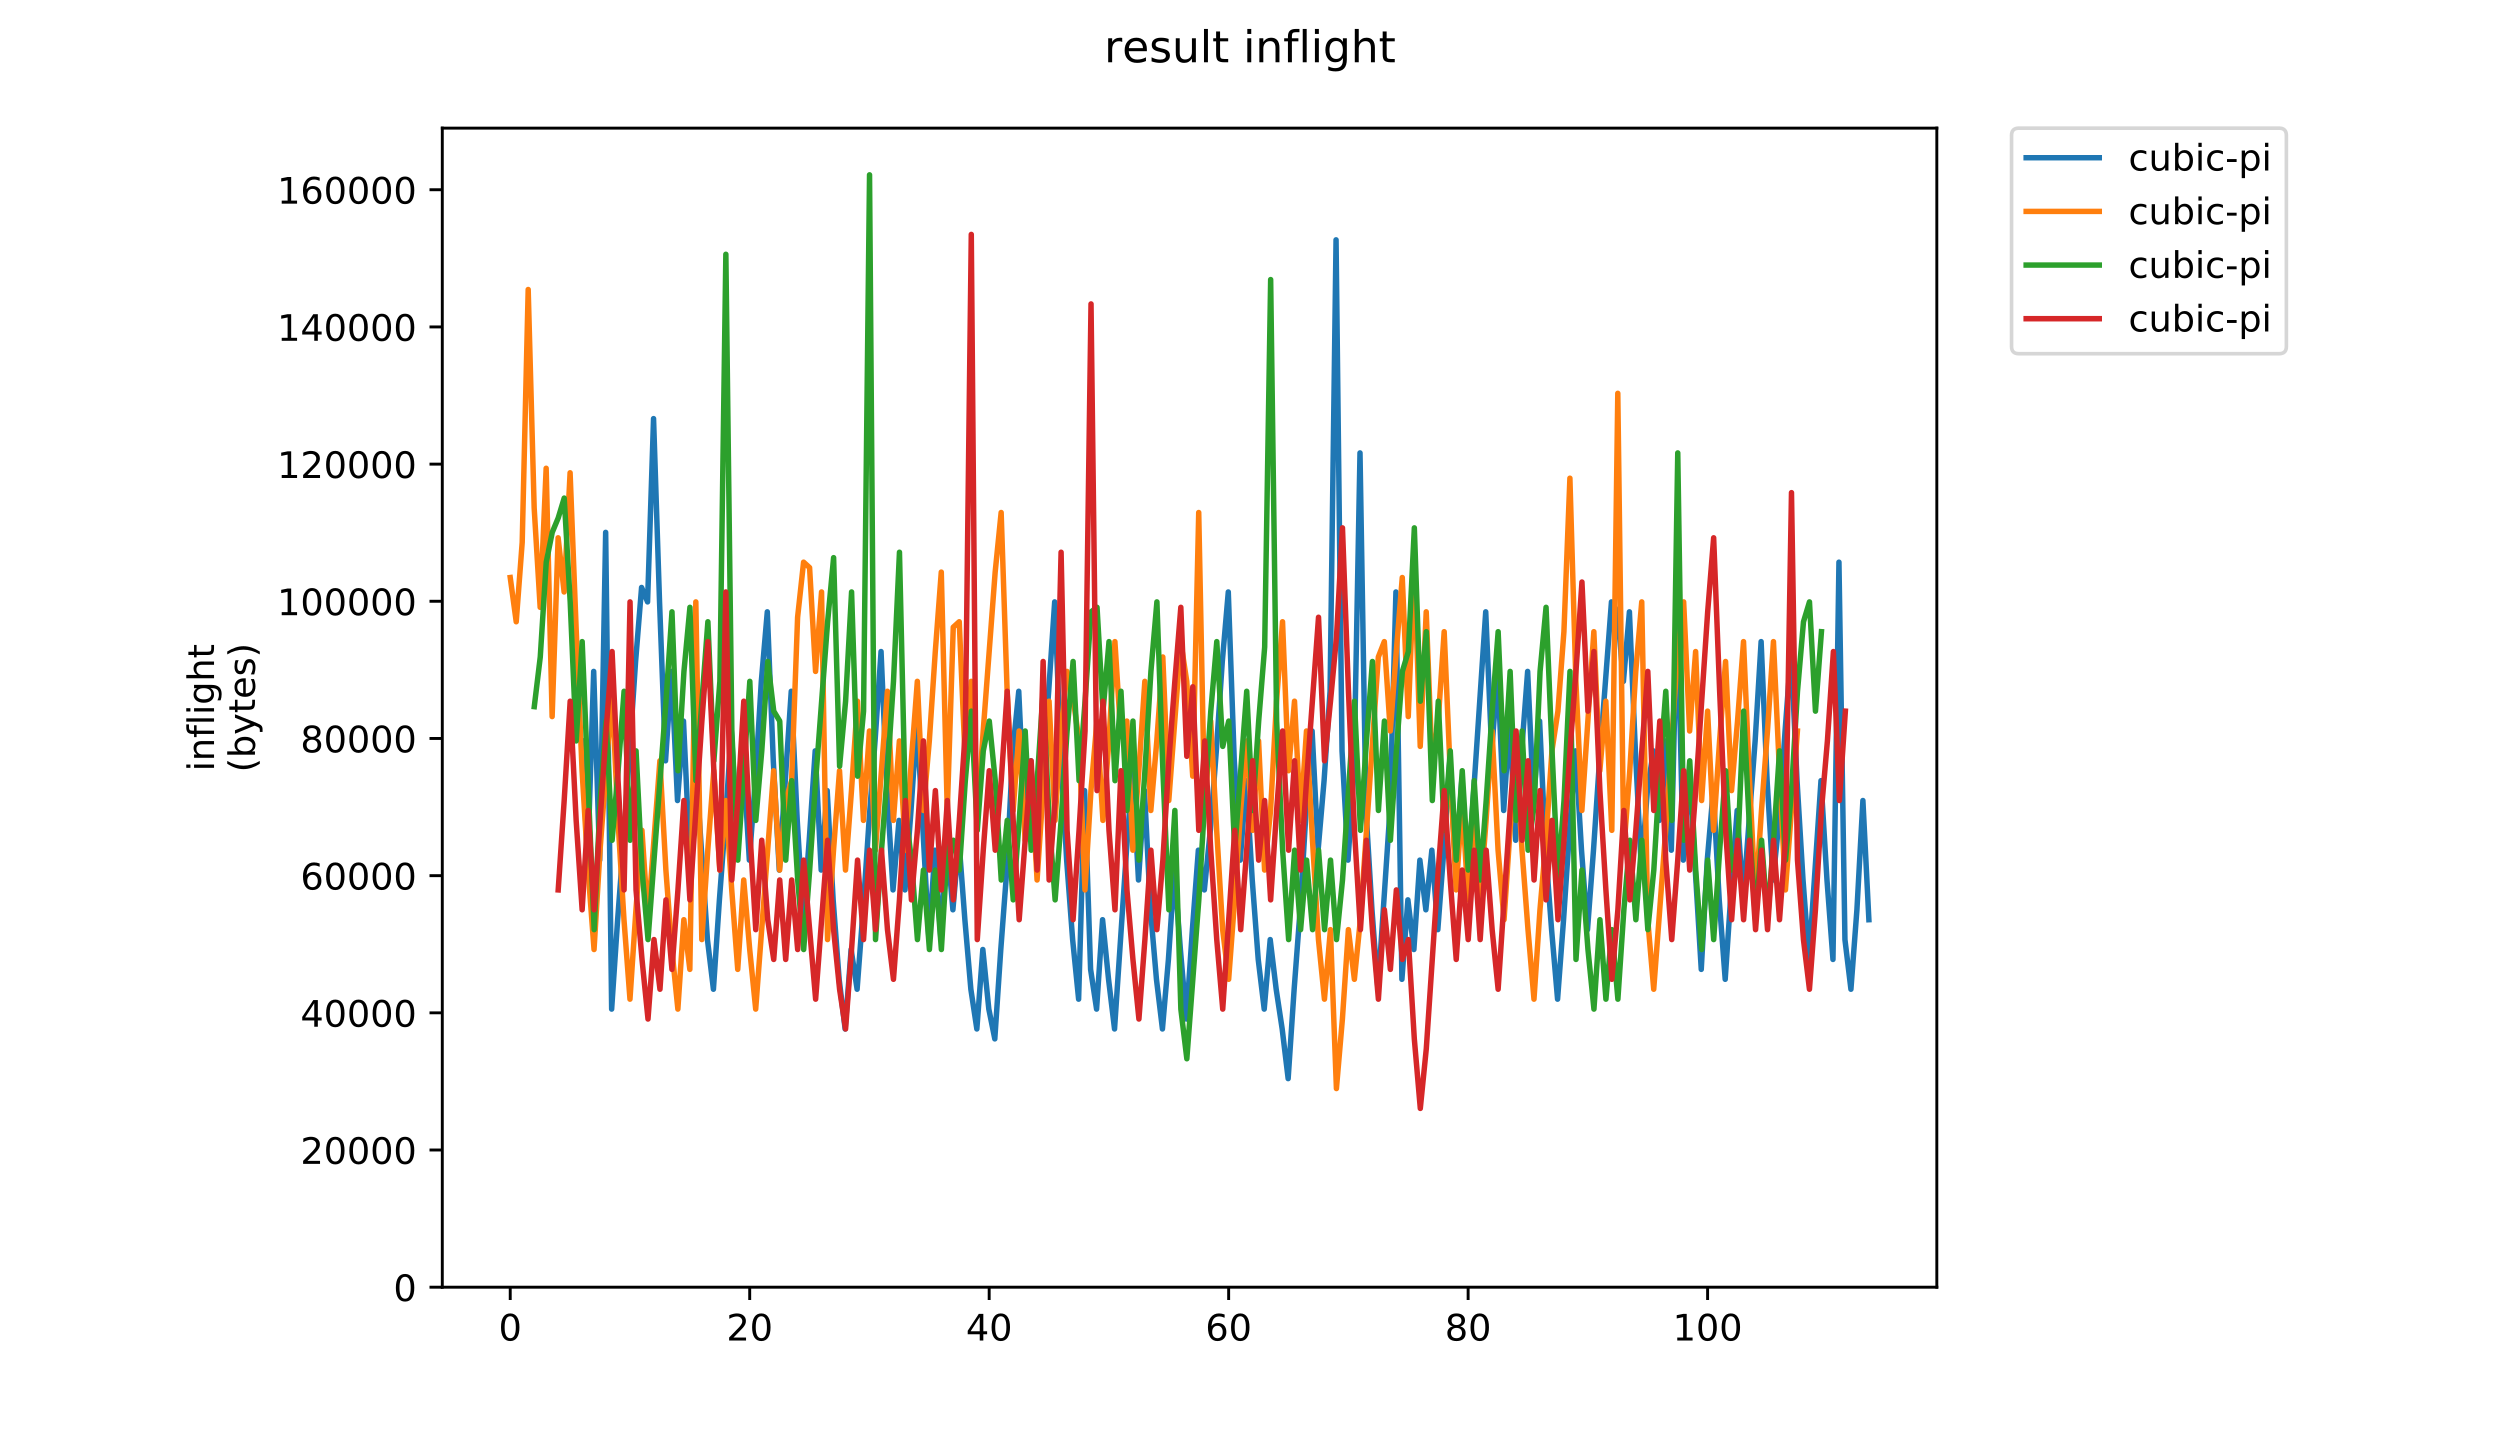 <?xml version="1.0" encoding="utf-8" standalone="no"?>
<!DOCTYPE svg PUBLIC "-//W3C//DTD SVG 1.1//EN"
  "http://www.w3.org/Graphics/SVG/1.1/DTD/svg11.dtd">
<!-- Created with matplotlib (https://matplotlib.org/) -->
<svg height="396pt" version="1.1" viewBox="0 0 684 396" width="684pt" xmlns="http://www.w3.org/2000/svg" xmlns:xlink="http://www.w3.org/1999/xlink">
 <defs>
  <style type="text/css">
*{stroke-linecap:butt;stroke-linejoin:round;}
  </style>
 </defs>
 <g id="figure_1">
  <g id="patch_1">
   <path d="M 0 396 
L 684 396 
L 684 0 
L 0 0 
z
" style="fill:#ffffff;"/>
  </g>
  <g id="axes_1">
   <g id="patch_2">
    <path d="M 121.012 352.174 
L 529.913 352.174 
L 529.913 35.062 
L 121.012 35.062 
z
" style="fill:#ffffff;"/>
   </g>
   <g id="matplotlib.axis_1">
    <g id="xtick_1">
     <g id="line2d_1">
      <defs>
       <path d="M 0 0 
L 0 3.5 
" id="mbe6d8015c7" style="stroke:#000000;stroke-width:0.8;"/>
      </defs>
      <g>
       <use style="stroke:#000000;stroke-width:0.8;" x="139.599" xlink:href="#mbe6d8015c7" y="352.174"/>
      </g>
     </g>
     <g id="text_1">
      <!-- 0 -->
      <defs>
       <path d="M 31.781 66.406 
Q 24.172 66.406 20.328 58.906 
Q 16.5 51.422 16.5 36.375 
Q 16.5 21.391 20.328 13.891 
Q 24.172 6.391 31.781 6.391 
Q 39.453 6.391 43.281 13.891 
Q 47.125 21.391 47.125 36.375 
Q 47.125 51.422 43.281 58.906 
Q 39.453 66.406 31.781 66.406 
z
M 31.781 74.219 
Q 44.047 74.219 50.516 64.516 
Q 56.984 54.828 56.984 36.375 
Q 56.984 17.969 50.516 8.266 
Q 44.047 -1.422 31.781 -1.422 
Q 19.531 -1.422 13.062 8.266 
Q 6.594 17.969 6.594 36.375 
Q 6.594 54.828 13.062 64.516 
Q 19.531 74.219 31.781 74.219 
z
" id="DejaVuSans-48"/>
      </defs>
      <g transform="translate(136.417 366.773)scale(0.1 -0.1)">
       <use xlink:href="#DejaVuSans-48"/>
      </g>
     </g>
    </g>
    <g id="xtick_2">
     <g id="line2d_2">
      <g>
       <use style="stroke:#000000;stroke-width:0.8;" x="205.119" xlink:href="#mbe6d8015c7" y="352.174"/>
      </g>
     </g>
     <g id="text_2">
      <!-- 20 -->
      <defs>
       <path d="M 19.188 8.297 
L 53.609 8.297 
L 53.609 0 
L 7.328 0 
L 7.328 8.297 
Q 12.938 14.109 22.625 23.891 
Q 32.328 33.688 34.812 36.531 
Q 39.547 41.844 41.422 45.531 
Q 43.312 49.219 43.312 52.781 
Q 43.312 58.594 39.234 62.25 
Q 35.156 65.922 28.609 65.922 
Q 23.969 65.922 18.812 64.312 
Q 13.672 62.703 7.812 59.422 
L 7.812 69.391 
Q 13.766 71.781 18.938 73 
Q 24.125 74.219 28.422 74.219 
Q 39.75 74.219 46.484 68.547 
Q 53.219 62.891 53.219 53.422 
Q 53.219 48.922 51.531 44.891 
Q 49.859 40.875 45.406 35.406 
Q 44.188 33.984 37.641 27.219 
Q 31.109 20.453 19.188 8.297 
z
" id="DejaVuSans-50"/>
      </defs>
      <g transform="translate(198.756 366.773)scale(0.1 -0.1)">
       <use xlink:href="#DejaVuSans-50"/>
       <use x="63.623" xlink:href="#DejaVuSans-48"/>
      </g>
     </g>
    </g>
    <g id="xtick_3">
     <g id="line2d_3">
      <g>
       <use style="stroke:#000000;stroke-width:0.8;" x="270.639" xlink:href="#mbe6d8015c7" y="352.174"/>
      </g>
     </g>
     <g id="text_3">
      <!-- 40 -->
      <defs>
       <path d="M 37.797 64.312 
L 12.891 25.391 
L 37.797 25.391 
z
M 35.203 72.906 
L 47.609 72.906 
L 47.609 25.391 
L 58.016 25.391 
L 58.016 17.188 
L 47.609 17.188 
L 47.609 0 
L 37.797 0 
L 37.797 17.188 
L 4.891 17.188 
L 4.891 26.703 
z
" id="DejaVuSans-52"/>
      </defs>
      <g transform="translate(264.276 366.773)scale(0.1 -0.1)">
       <use xlink:href="#DejaVuSans-52"/>
       <use x="63.623" xlink:href="#DejaVuSans-48"/>
      </g>
     </g>
    </g>
    <g id="xtick_4">
     <g id="line2d_4">
      <g>
       <use style="stroke:#000000;stroke-width:0.8;" x="336.159" xlink:href="#mbe6d8015c7" y="352.174"/>
      </g>
     </g>
     <g id="text_4">
      <!-- 60 -->
      <defs>
       <path d="M 33.016 40.375 
Q 26.375 40.375 22.484 35.828 
Q 18.609 31.297 18.609 23.391 
Q 18.609 15.531 22.484 10.953 
Q 26.375 6.391 33.016 6.391 
Q 39.656 6.391 43.531 10.953 
Q 47.406 15.531 47.406 23.391 
Q 47.406 31.297 43.531 35.828 
Q 39.656 40.375 33.016 40.375 
z
M 52.594 71.297 
L 52.594 62.312 
Q 48.875 64.062 45.094 64.984 
Q 41.312 65.922 37.594 65.922 
Q 27.828 65.922 22.672 59.328 
Q 17.531 52.734 16.797 39.406 
Q 19.672 43.656 24.016 45.922 
Q 28.375 48.188 33.594 48.188 
Q 44.578 48.188 50.953 41.516 
Q 57.328 34.859 57.328 23.391 
Q 57.328 12.156 50.688 5.359 
Q 44.047 -1.422 33.016 -1.422 
Q 20.359 -1.422 13.672 8.266 
Q 6.984 17.969 6.984 36.375 
Q 6.984 53.656 15.188 63.938 
Q 23.391 74.219 37.203 74.219 
Q 40.922 74.219 44.703 73.484 
Q 48.484 72.75 52.594 71.297 
z
" id="DejaVuSans-54"/>
      </defs>
      <g transform="translate(329.796 366.773)scale(0.1 -0.1)">
       <use xlink:href="#DejaVuSans-54"/>
       <use x="63.623" xlink:href="#DejaVuSans-48"/>
      </g>
     </g>
    </g>
    <g id="xtick_5">
     <g id="line2d_5">
      <g>
       <use style="stroke:#000000;stroke-width:0.8;" x="401.679" xlink:href="#mbe6d8015c7" y="352.174"/>
      </g>
     </g>
     <g id="text_5">
      <!-- 80 -->
      <defs>
       <path d="M 31.781 34.625 
Q 24.75 34.625 20.719 30.859 
Q 16.703 27.094 16.703 20.516 
Q 16.703 13.922 20.719 10.156 
Q 24.75 6.391 31.781 6.391 
Q 38.812 6.391 42.859 10.172 
Q 46.922 13.969 46.922 20.516 
Q 46.922 27.094 42.891 30.859 
Q 38.875 34.625 31.781 34.625 
z
M 21.922 38.812 
Q 15.578 40.375 12.031 44.719 
Q 8.5 49.078 8.5 55.328 
Q 8.5 64.062 14.719 69.141 
Q 20.953 74.219 31.781 74.219 
Q 42.672 74.219 48.875 69.141 
Q 55.078 64.062 55.078 55.328 
Q 55.078 49.078 51.531 44.719 
Q 48 40.375 41.703 38.812 
Q 48.828 37.156 52.797 32.312 
Q 56.781 27.484 56.781 20.516 
Q 56.781 9.906 50.312 4.234 
Q 43.844 -1.422 31.781 -1.422 
Q 19.734 -1.422 13.25 4.234 
Q 6.781 9.906 6.781 20.516 
Q 6.781 27.484 10.781 32.312 
Q 14.797 37.156 21.922 38.812 
z
M 18.312 54.391 
Q 18.312 48.734 21.844 45.562 
Q 25.391 42.391 31.781 42.391 
Q 38.141 42.391 41.719 45.562 
Q 45.312 48.734 45.312 54.391 
Q 45.312 60.062 41.719 63.234 
Q 38.141 66.406 31.781 66.406 
Q 25.391 66.406 21.844 63.234 
Q 18.312 60.062 18.312 54.391 
z
" id="DejaVuSans-56"/>
      </defs>
      <g transform="translate(395.316 366.773)scale(0.1 -0.1)">
       <use xlink:href="#DejaVuSans-56"/>
       <use x="63.623" xlink:href="#DejaVuSans-48"/>
      </g>
     </g>
    </g>
    <g id="xtick_6">
     <g id="line2d_6">
      <g>
       <use style="stroke:#000000;stroke-width:0.8;" x="467.199" xlink:href="#mbe6d8015c7" y="352.174"/>
      </g>
     </g>
     <g id="text_6">
      <!-- 100 -->
      <defs>
       <path d="M 12.406 8.297 
L 28.516 8.297 
L 28.516 63.922 
L 10.984 60.406 
L 10.984 69.391 
L 28.422 72.906 
L 38.281 72.906 
L 38.281 8.297 
L 54.391 8.297 
L 54.391 0 
L 12.406 0 
z
" id="DejaVuSans-49"/>
      </defs>
      <g transform="translate(457.655 366.773)scale(0.1 -0.1)">
       <use xlink:href="#DejaVuSans-49"/>
       <use x="63.623" xlink:href="#DejaVuSans-48"/>
       <use x="127.246" xlink:href="#DejaVuSans-48"/>
      </g>
     </g>
    </g>
   </g>
   <g id="matplotlib.axis_2">
    <g id="ytick_1">
     <g id="line2d_7">
      <defs>
       <path d="M 0 0 
L -3.5 0 
" id="mf1fef25c35" style="stroke:#000000;stroke-width:0.8;"/>
      </defs>
      <g>
       <use style="stroke:#000000;stroke-width:0.8;" x="121.012" xlink:href="#mf1fef25c35" y="352.174"/>
      </g>
     </g>
     <g id="text_7">
      <!-- 0 -->
      <g transform="translate(107.65 355.973)scale(0.1 -0.1)">
       <use xlink:href="#DejaVuSans-48"/>
      </g>
     </g>
    </g>
    <g id="ytick_2">
     <g id="line2d_8">
      <g>
       <use style="stroke:#000000;stroke-width:0.8;" x="121.012" xlink:href="#mf1fef25c35" y="314.642"/>
      </g>
     </g>
     <g id="text_8">
      <!-- 20000 -->
      <g transform="translate(82.2 318.441)scale(0.1 -0.1)">
       <use xlink:href="#DejaVuSans-50"/>
       <use x="63.623" xlink:href="#DejaVuSans-48"/>
       <use x="127.246" xlink:href="#DejaVuSans-48"/>
       <use x="190.869" xlink:href="#DejaVuSans-48"/>
       <use x="254.492" xlink:href="#DejaVuSans-48"/>
      </g>
     </g>
    </g>
    <g id="ytick_3">
     <g id="line2d_9">
      <g>
       <use style="stroke:#000000;stroke-width:0.8;" x="121.012" xlink:href="#mf1fef25c35" y="277.11"/>
      </g>
     </g>
     <g id="text_9">
      <!-- 40000 -->
      <g transform="translate(82.2 280.909)scale(0.1 -0.1)">
       <use xlink:href="#DejaVuSans-52"/>
       <use x="63.623" xlink:href="#DejaVuSans-48"/>
       <use x="127.246" xlink:href="#DejaVuSans-48"/>
       <use x="190.869" xlink:href="#DejaVuSans-48"/>
       <use x="254.492" xlink:href="#DejaVuSans-48"/>
      </g>
     </g>
    </g>
    <g id="ytick_4">
     <g id="line2d_10">
      <g>
       <use style="stroke:#000000;stroke-width:0.8;" x="121.012" xlink:href="#mf1fef25c35" y="239.578"/>
      </g>
     </g>
     <g id="text_10">
      <!-- 60000 -->
      <g transform="translate(82.2 243.377)scale(0.1 -0.1)">
       <use xlink:href="#DejaVuSans-54"/>
       <use x="63.623" xlink:href="#DejaVuSans-48"/>
       <use x="127.246" xlink:href="#DejaVuSans-48"/>
       <use x="190.869" xlink:href="#DejaVuSans-48"/>
       <use x="254.492" xlink:href="#DejaVuSans-48"/>
      </g>
     </g>
    </g>
    <g id="ytick_5">
     <g id="line2d_11">
      <g>
       <use style="stroke:#000000;stroke-width:0.8;" x="121.012" xlink:href="#mf1fef25c35" y="202.046"/>
      </g>
     </g>
     <g id="text_11">
      <!-- 80000 -->
      <g transform="translate(82.2 205.845)scale(0.1 -0.1)">
       <use xlink:href="#DejaVuSans-56"/>
       <use x="63.623" xlink:href="#DejaVuSans-48"/>
       <use x="127.246" xlink:href="#DejaVuSans-48"/>
       <use x="190.869" xlink:href="#DejaVuSans-48"/>
       <use x="254.492" xlink:href="#DejaVuSans-48"/>
      </g>
     </g>
    </g>
    <g id="ytick_6">
     <g id="line2d_12">
      <g>
       <use style="stroke:#000000;stroke-width:0.8;" x="121.012" xlink:href="#mf1fef25c35" y="164.514"/>
      </g>
     </g>
     <g id="text_12">
      <!-- 100000 -->
      <g transform="translate(75.837 168.313)scale(0.1 -0.1)">
       <use xlink:href="#DejaVuSans-49"/>
       <use x="63.623" xlink:href="#DejaVuSans-48"/>
       <use x="127.246" xlink:href="#DejaVuSans-48"/>
       <use x="190.869" xlink:href="#DejaVuSans-48"/>
       <use x="254.492" xlink:href="#DejaVuSans-48"/>
       <use x="318.115" xlink:href="#DejaVuSans-48"/>
      </g>
     </g>
    </g>
    <g id="ytick_7">
     <g id="line2d_13">
      <g>
       <use style="stroke:#000000;stroke-width:0.8;" x="121.012" xlink:href="#mf1fef25c35" y="126.982"/>
      </g>
     </g>
     <g id="text_13">
      <!-- 120000 -->
      <g transform="translate(75.837 130.781)scale(0.1 -0.1)">
       <use xlink:href="#DejaVuSans-49"/>
       <use x="63.623" xlink:href="#DejaVuSans-50"/>
       <use x="127.246" xlink:href="#DejaVuSans-48"/>
       <use x="190.869" xlink:href="#DejaVuSans-48"/>
       <use x="254.492" xlink:href="#DejaVuSans-48"/>
       <use x="318.115" xlink:href="#DejaVuSans-48"/>
      </g>
     </g>
    </g>
    <g id="ytick_8">
     <g id="line2d_14">
      <g>
       <use style="stroke:#000000;stroke-width:0.8;" x="121.012" xlink:href="#mf1fef25c35" y="89.45"/>
      </g>
     </g>
     <g id="text_14">
      <!-- 140000 -->
      <g transform="translate(75.837 93.249)scale(0.1 -0.1)">
       <use xlink:href="#DejaVuSans-49"/>
       <use x="63.623" xlink:href="#DejaVuSans-52"/>
       <use x="127.246" xlink:href="#DejaVuSans-48"/>
       <use x="190.869" xlink:href="#DejaVuSans-48"/>
       <use x="254.492" xlink:href="#DejaVuSans-48"/>
       <use x="318.115" xlink:href="#DejaVuSans-48"/>
      </g>
     </g>
    </g>
    <g id="ytick_9">
     <g id="line2d_15">
      <g>
       <use style="stroke:#000000;stroke-width:0.8;" x="121.012" xlink:href="#mf1fef25c35" y="51.917"/>
      </g>
     </g>
     <g id="text_15">
      <!-- 160000 -->
      <g transform="translate(75.837 55.717)scale(0.1 -0.1)">
       <use xlink:href="#DejaVuSans-49"/>
       <use x="63.623" xlink:href="#DejaVuSans-54"/>
       <use x="127.246" xlink:href="#DejaVuSans-48"/>
       <use x="190.869" xlink:href="#DejaVuSans-48"/>
       <use x="254.492" xlink:href="#DejaVuSans-48"/>
       <use x="318.115" xlink:href="#DejaVuSans-48"/>
      </g>
     </g>
    </g>
    <g id="text_16">
     <!-- inflight -->
     <defs>
      <path d="M 9.422 54.688 
L 18.406 54.688 
L 18.406 0 
L 9.422 0 
z
M 9.422 75.984 
L 18.406 75.984 
L 18.406 64.594 
L 9.422 64.594 
z
" id="DejaVuSans-105"/>
      <path d="M 54.891 33.016 
L 54.891 0 
L 45.906 0 
L 45.906 32.719 
Q 45.906 40.484 42.875 44.328 
Q 39.844 48.188 33.797 48.188 
Q 26.516 48.188 22.312 43.547 
Q 18.109 38.922 18.109 30.906 
L 18.109 0 
L 9.078 0 
L 9.078 54.688 
L 18.109 54.688 
L 18.109 46.188 
Q 21.344 51.125 25.703 53.562 
Q 30.078 56 35.797 56 
Q 45.219 56 50.047 50.172 
Q 54.891 44.344 54.891 33.016 
z
" id="DejaVuSans-110"/>
      <path d="M 37.109 75.984 
L 37.109 68.5 
L 28.516 68.5 
Q 23.688 68.5 21.797 66.547 
Q 19.922 64.594 19.922 59.516 
L 19.922 54.688 
L 34.719 54.688 
L 34.719 47.703 
L 19.922 47.703 
L 19.922 0 
L 10.891 0 
L 10.891 47.703 
L 2.297 47.703 
L 2.297 54.688 
L 10.891 54.688 
L 10.891 58.5 
Q 10.891 67.625 15.141 71.797 
Q 19.391 75.984 28.609 75.984 
z
" id="DejaVuSans-102"/>
      <path d="M 9.422 75.984 
L 18.406 75.984 
L 18.406 0 
L 9.422 0 
z
" id="DejaVuSans-108"/>
      <path d="M 45.406 27.984 
Q 45.406 37.75 41.375 43.109 
Q 37.359 48.484 30.078 48.484 
Q 22.859 48.484 18.828 43.109 
Q 14.797 37.75 14.797 27.984 
Q 14.797 18.266 18.828 12.891 
Q 22.859 7.516 30.078 7.516 
Q 37.359 7.516 41.375 12.891 
Q 45.406 18.266 45.406 27.984 
z
M 54.391 6.781 
Q 54.391 -7.172 48.188 -13.984 
Q 42 -20.797 29.203 -20.797 
Q 24.469 -20.797 20.266 -20.094 
Q 16.062 -19.391 12.109 -17.922 
L 12.109 -9.188 
Q 16.062 -11.328 19.922 -12.344 
Q 23.781 -13.375 27.781 -13.375 
Q 36.625 -13.375 41.016 -8.766 
Q 45.406 -4.156 45.406 5.172 
L 45.406 9.625 
Q 42.625 4.781 38.281 2.391 
Q 33.938 0 27.875 0 
Q 17.828 0 11.672 7.656 
Q 5.516 15.328 5.516 27.984 
Q 5.516 40.672 11.672 48.328 
Q 17.828 56 27.875 56 
Q 33.938 56 38.281 53.609 
Q 42.625 51.219 45.406 46.391 
L 45.406 54.688 
L 54.391 54.688 
z
" id="DejaVuSans-103"/>
      <path d="M 54.891 33.016 
L 54.891 0 
L 45.906 0 
L 45.906 32.719 
Q 45.906 40.484 42.875 44.328 
Q 39.844 48.188 33.797 48.188 
Q 26.516 48.188 22.312 43.547 
Q 18.109 38.922 18.109 30.906 
L 18.109 0 
L 9.078 0 
L 9.078 75.984 
L 18.109 75.984 
L 18.109 46.188 
Q 21.344 51.125 25.703 53.562 
Q 30.078 56 35.797 56 
Q 45.219 56 50.047 50.172 
Q 54.891 44.344 54.891 33.016 
z
" id="DejaVuSans-104"/>
      <path d="M 18.312 70.219 
L 18.312 54.688 
L 36.812 54.688 
L 36.812 47.703 
L 18.312 47.703 
L 18.312 18.016 
Q 18.312 11.328 20.141 9.422 
Q 21.969 7.516 27.594 7.516 
L 36.812 7.516 
L 36.812 0 
L 27.594 0 
Q 17.188 0 13.234 3.875 
Q 9.281 7.766 9.281 18.016 
L 9.281 47.703 
L 2.688 47.703 
L 2.688 54.688 
L 9.281 54.688 
L 9.281 70.219 
z
" id="DejaVuSans-116"/>
     </defs>
     <g transform="translate(58.56 211.018)rotate(-90)scale(0.1 -0.1)">
      <use xlink:href="#DejaVuSans-105"/>
      <use x="27.783" xlink:href="#DejaVuSans-110"/>
      <use x="91.162" xlink:href="#DejaVuSans-102"/>
      <use x="126.367" xlink:href="#DejaVuSans-108"/>
      <use x="154.15" xlink:href="#DejaVuSans-105"/>
      <use x="181.934" xlink:href="#DejaVuSans-103"/>
      <use x="245.41" xlink:href="#DejaVuSans-104"/>
      <use x="308.789" xlink:href="#DejaVuSans-116"/>
     </g>
     <!-- (bytes) -->
     <defs>
      <path d="M 31 75.875 
Q 24.469 64.656 21.281 53.656 
Q 18.109 42.672 18.109 31.391 
Q 18.109 20.125 21.312 9.062 
Q 24.516 -2 31 -13.188 
L 23.188 -13.188 
Q 15.875 -1.703 12.234 9.375 
Q 8.594 20.453 8.594 31.391 
Q 8.594 42.281 12.203 53.312 
Q 15.828 64.359 23.188 75.875 
z
" id="DejaVuSans-40"/>
      <path d="M 48.688 27.297 
Q 48.688 37.203 44.609 42.844 
Q 40.531 48.484 33.406 48.484 
Q 26.266 48.484 22.188 42.844 
Q 18.109 37.203 18.109 27.297 
Q 18.109 17.391 22.188 11.75 
Q 26.266 6.109 33.406 6.109 
Q 40.531 6.109 44.609 11.75 
Q 48.688 17.391 48.688 27.297 
z
M 18.109 46.391 
Q 20.953 51.266 25.266 53.625 
Q 29.594 56 35.594 56 
Q 45.562 56 51.781 48.094 
Q 58.016 40.188 58.016 27.297 
Q 58.016 14.406 51.781 6.484 
Q 45.562 -1.422 35.594 -1.422 
Q 29.594 -1.422 25.266 0.953 
Q 20.953 3.328 18.109 8.203 
L 18.109 0 
L 9.078 0 
L 9.078 75.984 
L 18.109 75.984 
z
" id="DejaVuSans-98"/>
      <path d="M 32.172 -5.078 
Q 28.375 -14.844 24.75 -17.812 
Q 21.141 -20.797 15.094 -20.797 
L 7.906 -20.797 
L 7.906 -13.281 
L 13.188 -13.281 
Q 16.891 -13.281 18.938 -11.516 
Q 21 -9.766 23.484 -3.219 
L 25.094 0.875 
L 2.984 54.688 
L 12.5 54.688 
L 29.594 11.922 
L 46.688 54.688 
L 56.203 54.688 
z
" id="DejaVuSans-121"/>
      <path d="M 56.203 29.594 
L 56.203 25.203 
L 14.891 25.203 
Q 15.484 15.922 20.484 11.062 
Q 25.484 6.203 34.422 6.203 
Q 39.594 6.203 44.453 7.469 
Q 49.312 8.734 54.109 11.281 
L 54.109 2.781 
Q 49.266 0.734 44.188 -0.344 
Q 39.109 -1.422 33.891 -1.422 
Q 20.797 -1.422 13.156 6.188 
Q 5.516 13.812 5.516 26.812 
Q 5.516 40.234 12.766 48.109 
Q 20.016 56 32.328 56 
Q 43.359 56 49.781 48.891 
Q 56.203 41.797 56.203 29.594 
z
M 47.219 32.234 
Q 47.125 39.594 43.094 43.984 
Q 39.062 48.391 32.422 48.391 
Q 24.906 48.391 20.391 44.141 
Q 15.875 39.891 15.188 32.172 
z
" id="DejaVuSans-101"/>
      <path d="M 44.281 53.078 
L 44.281 44.578 
Q 40.484 46.531 36.375 47.5 
Q 32.281 48.484 27.875 48.484 
Q 21.188 48.484 17.844 46.438 
Q 14.5 44.391 14.5 40.281 
Q 14.5 37.156 16.891 35.375 
Q 19.281 33.594 26.516 31.984 
L 29.594 31.297 
Q 39.156 29.25 43.188 25.516 
Q 47.219 21.781 47.219 15.094 
Q 47.219 7.469 41.188 3.016 
Q 35.156 -1.422 24.609 -1.422 
Q 20.219 -1.422 15.453 -0.562 
Q 10.688 0.297 5.422 2 
L 5.422 11.281 
Q 10.406 8.688 15.234 7.391 
Q 20.062 6.109 24.812 6.109 
Q 31.156 6.109 34.562 8.281 
Q 37.984 10.453 37.984 14.406 
Q 37.984 18.062 35.516 20.016 
Q 33.062 21.969 24.703 23.781 
L 21.578 24.516 
Q 13.234 26.266 9.516 29.906 
Q 5.812 33.547 5.812 39.891 
Q 5.812 47.609 11.281 51.797 
Q 16.75 56 26.812 56 
Q 31.781 56 36.172 55.266 
Q 40.578 54.547 44.281 53.078 
z
" id="DejaVuSans-115"/>
      <path d="M 8.016 75.875 
L 15.828 75.875 
Q 23.141 64.359 26.781 53.312 
Q 30.422 42.281 30.422 31.391 
Q 30.422 20.453 26.781 9.375 
Q 23.141 -1.703 15.828 -13.188 
L 8.016 -13.188 
Q 14.5 -2 17.703 9.062 
Q 20.906 20.125 20.906 31.391 
Q 20.906 42.672 17.703 53.656 
Q 14.5 64.656 8.016 75.875 
z
" id="DejaVuSans-41"/>
     </defs>
     <g transform="translate(69.757 211.295)rotate(-90)scale(0.1 -0.1)">
      <use xlink:href="#DejaVuSans-40"/>
      <use x="39.014" xlink:href="#DejaVuSans-98"/>
      <use x="102.49" xlink:href="#DejaVuSans-121"/>
      <use x="161.67" xlink:href="#DejaVuSans-116"/>
      <use x="200.879" xlink:href="#DejaVuSans-101"/>
      <use x="262.402" xlink:href="#DejaVuSans-115"/>
      <use x="314.502" xlink:href="#DejaVuSans-41"/>
     </g>
    </g>
   </g>
   <g id="line2d_16">
    <path clip-path="url(#p5ffcd9cdc8)" d="M 159.156 202.721 
L 160.794 235.329 
L 162.432 183.7 
L 164.07 235.329 
L 165.708 145.658 
L 167.346 276.089 
L 168.984 251.633 
L 170.622 229.895 
L 173.898 180.983 
L 175.536 160.73 
L 177.174 164.679 
L 178.812 114.536 
L 180.45 164.679 
L 182.088 208.156 
L 183.726 183.7 
L 185.364 219.025 
L 187.002 197.287 
L 188.64 232.612 
L 190.278 208.156 
L 193.554 257.068 
L 195.192 270.654 
L 196.83 246.199 
L 198.468 224.46 
L 200.106 200.004 
L 201.744 229.895 
L 203.382 208.156 
L 205.02 235.329 
L 206.658 213.591 
L 208.296 186.417 
L 209.934 167.396 
L 211.572 208.156 
L 213.21 238.047 
L 216.486 189.135 
L 218.124 224.46 
L 219.762 251.633 
L 221.4 229.895 
L 223.038 205.439 
L 224.676 238.047 
L 226.314 216.308 
L 227.952 246.199 
L 229.59 267.937 
L 231.228 281.524 
L 232.866 259.785 
L 234.504 270.654 
L 236.142 248.916 
L 237.78 224.46 
L 239.418 202.721 
L 241.056 178.265 
L 242.694 216.308 
L 244.332 243.481 
L 245.97 224.46 
L 247.608 243.481 
L 249.246 221.743 
L 250.884 197.287 
L 254.16 257.068 
L 255.798 232.612 
L 257.436 257.068 
L 259.074 229.895 
L 260.712 248.916 
L 262.35 229.895 
L 263.988 251.633 
L 265.626 270.654 
L 267.264 281.524 
L 268.902 259.785 
L 270.54 276.089 
L 272.178 284.241 
L 273.816 259.785 
L 275.454 238.047 
L 277.092 205.439 
L 278.73 189.135 
L 280.368 224.46 
L 282.006 208.156 
L 283.644 235.329 
L 285.282 210.873 
L 286.92 189.135 
L 288.558 164.679 
L 290.196 205.439 
L 291.834 235.329 
L 293.472 257.068 
L 295.11 273.372 
L 296.748 216.308 
L 298.386 265.22 
L 300.024 276.089 
L 301.662 251.633 
L 303.3 267.937 
L 304.938 281.524 
L 308.214 232.612 
L 309.852 210.873 
L 311.49 240.764 
L 313.128 216.308 
L 314.766 248.916 
L 316.404 267.937 
L 318.042 281.524 
L 319.68 262.502 
L 321.318 238.047 
L 322.956 259.785 
L 324.594 278.806 
L 326.232 254.351 
L 327.87 232.612 
L 329.508 243.481 
L 331.146 227.177 
L 332.784 205.439 
L 334.422 180.983 
L 336.06 161.962 
L 337.698 208.156 
L 339.336 235.329 
L 340.974 213.591 
L 342.612 240.764 
L 344.25 262.502 
L 345.888 276.089 
L 347.526 257.068 
L 349.164 270.654 
L 350.802 281.524 
L 352.44 295.11 
L 354.078 270.654 
L 355.716 248.916 
L 357.354 221.743 
L 358.992 200.004 
L 360.63 232.612 
L 362.268 213.591 
L 363.906 189.135 
L 365.544 65.624 
L 367.182 205.439 
L 368.82 235.329 
L 370.458 210.873 
L 372.096 123.919 
L 373.734 221.743 
L 375.372 248.916 
L 377.01 270.654 
L 380.286 221.743 
L 381.924 161.962 
L 383.562 267.937 
L 385.2 246.199 
L 386.838 259.785 
L 388.476 235.329 
L 390.114 248.916 
L 391.752 232.612 
L 393.39 254.351 
L 395.028 232.612 
L 396.666 208.156 
L 398.304 238.047 
L 399.942 213.591 
L 401.58 240.764 
L 406.494 167.396 
L 408.132 205.439 
L 409.77 183.7 
L 411.408 221.743 
L 413.046 197.287 
L 414.685 229.895 
L 416.323 205.439 
L 417.961 183.7 
L 419.599 219.025 
L 421.237 197.287 
L 422.875 232.612 
L 424.513 254.351 
L 426.151 273.372 
L 427.789 251.633 
L 429.427 227.177 
L 431.065 205.439 
L 432.703 232.612 
L 434.341 254.351 
L 435.979 232.612 
L 437.617 208.156 
L 440.893 164.679 
L 442.531 167.396 
L 444.169 186.417 
L 445.807 167.396 
L 447.445 205.439 
L 449.083 238.047 
L 450.721 216.308 
L 452.359 205.439 
L 453.997 224.46 
L 455.635 202.721 
L 457.273 232.612 
L 458.911 164.679 
L 460.549 235.329 
L 462.187 210.873 
L 465.463 265.22 
L 467.101 235.329 
L 468.739 216.308 
L 470.377 246.199 
L 472.015 267.937 
L 473.653 243.481 
L 475.291 221.743 
L 476.929 246.199 
L 480.205 202.721 
L 481.843 175.548 
L 483.481 213.591 
L 485.119 240.764 
L 486.757 224.46 
L 488.395 200.004 
L 490.033 178.265 
L 491.671 213.591 
L 493.309 240.764 
L 494.947 262.502 
L 498.223 213.591 
L 499.861 240.764 
L 501.499 262.502 
L 503.137 153.81 
L 504.775 257.068 
L 506.413 270.654 
L 508.051 248.916 
L 509.689 219.025 
L 511.327 251.633 
L 511.327 251.633 
" style="fill:none;stroke:#1f77b4;stroke-linecap:square;stroke-width:1.5;"/>
   </g>
   <g id="line2d_17">
    <path clip-path="url(#p5ffcd9cdc8)" d="M 139.599 158.013 
L 141.237 170.113 
L 142.875 148.375 
L 144.513 79.211 
L 146.151 138.992 
L 147.789 166.165 
L 149.427 128.123 
L 151.065 196.056 
L 152.703 147.144 
L 154.341 161.962 
L 155.979 129.354 
L 157.617 171.6 
L 159.255 210.873 
L 160.893 238.047 
L 162.531 259.785 
L 164.169 232.612 
L 167.445 189.135 
L 169.083 224.46 
L 170.721 251.633 
L 172.359 273.372 
L 173.997 248.916 
L 175.635 227.177 
L 177.273 251.633 
L 180.549 208.156 
L 182.187 238.047 
L 183.825 259.785 
L 185.463 276.089 
L 187.101 251.633 
L 188.739 265.22 
L 190.377 164.679 
L 192.015 257.068 
L 193.653 232.612 
L 195.291 210.873 
L 196.929 238.047 
L 198.567 219.025 
L 200.205 243.481 
L 201.843 265.22 
L 203.481 240.764 
L 205.119 259.785 
L 206.757 276.089 
L 211.671 210.873 
L 213.309 238.047 
L 214.947 219.025 
L 216.585 213.591 
L 218.223 168.882 
L 219.861 153.81 
L 221.499 155.296 
L 223.137 183.7 
L 224.775 161.962 
L 226.413 257.068 
L 228.051 232.612 
L 229.689 210.873 
L 231.327 238.047 
L 232.965 216.308 
L 234.603 191.852 
L 236.241 224.46 
L 237.879 200.004 
L 239.517 232.612 
L 242.793 189.135 
L 244.431 224.46 
L 246.069 202.721 
L 247.707 232.612 
L 249.345 208.156 
L 250.983 186.417 
L 252.621 221.743 
L 254.259 202.721 
L 255.897 178.265 
L 257.535 156.527 
L 259.173 221.743 
L 260.811 171.6 
L 262.449 170.113 
L 264.087 208.156 
L 265.725 186.417 
L 267.363 224.46 
L 269.001 200.004 
L 272.277 156.527 
L 273.915 140.223 
L 275.553 189.135 
L 277.191 221.743 
L 278.829 200.004 
L 280.467 229.895 
L 282.105 210.873 
L 283.743 240.764 
L 287.019 191.852 
L 288.657 224.46 
L 290.295 200.004 
L 291.933 183.7 
L 293.571 190.621 
L 295.209 202.721 
L 296.847 243.481 
L 298.485 216.308 
L 300.123 197.287 
L 301.761 224.46 
L 303.399 202.721 
L 305.037 175.548 
L 306.675 201.49 
L 308.313 197.287 
L 309.951 232.612 
L 311.589 210.873 
L 313.227 186.417 
L 314.865 221.743 
L 316.503 202.721 
L 318.141 179.752 
L 319.779 219.025 
L 323.055 175.548 
L 324.693 186.417 
L 326.331 212.36 
L 327.969 140.223 
L 329.607 221.743 
L 331.245 197.287 
L 332.883 227.177 
L 334.521 254.351 
L 336.159 267.937 
L 337.797 246.199 
L 339.435 221.743 
L 341.073 202.721 
L 342.711 227.177 
L 344.349 202.721 
L 345.987 238.047 
L 347.625 221.743 
L 349.263 191.852 
L 350.901 170.113 
L 352.539 210.873 
L 354.177 191.852 
L 355.815 224.46 
L 357.453 200.004 
L 359.091 229.895 
L 360.729 257.068 
L 362.367 273.372 
L 364.005 254.351 
L 365.643 297.828 
L 367.281 278.806 
L 368.919 254.351 
L 370.557 267.937 
L 372.195 251.633 
L 377.109 179.752 
L 378.747 175.548 
L 380.385 200.004 
L 382.023 178.265 
L 383.661 158.013 
L 385.299 196.056 
L 386.937 153.81 
L 388.575 204.208 
L 390.213 167.396 
L 391.851 209.642 
L 393.489 197.287 
L 395.127 172.831 
L 396.765 210.873 
L 398.403 243.481 
L 400.041 219.025 
L 401.679 246.199 
L 403.317 219.025 
L 404.955 246.199 
L 406.593 224.46 
L 408.231 200.004 
L 409.869 232.612 
L 411.507 251.633 
L 413.145 227.177 
L 414.783 205.439 
L 416.421 232.612 
L 418.059 254.351 
L 419.697 273.372 
L 421.335 248.916 
L 422.973 229.895 
L 424.611 205.439 
L 426.249 194.569 
L 427.887 172.831 
L 429.525 130.84 
L 431.163 186.417 
L 432.801 221.743 
L 436.077 172.831 
L 437.715 210.873 
L 439.353 191.852 
L 440.991 227.177 
L 442.629 107.615 
L 444.267 232.612 
L 445.905 210.873 
L 447.543 183.7 
L 449.181 164.679 
L 450.819 251.633 
L 452.457 270.654 
L 455.733 227.177 
L 459.009 178.265 
L 460.647 164.679 
L 462.285 200.004 
L 463.923 178.265 
L 465.561 219.025 
L 467.199 194.569 
L 468.837 227.177 
L 470.475 202.721 
L 472.113 180.983 
L 473.751 216.308 
L 475.389 197.287 
L 477.027 175.548 
L 478.665 213.591 
L 480.303 246.199 
L 481.941 221.743 
L 483.579 200.004 
L 485.217 175.548 
L 486.855 210.873 
L 488.493 243.481 
L 491.769 200.004 
L 491.769 200.004 
" style="fill:none;stroke:#ff7f0e;stroke-linecap:square;stroke-width:1.5;"/>
   </g>
   <g id="line2d_18">
    <path clip-path="url(#p5ffcd9cdc8)" d="M 146.177 193.338 
L 147.815 179.752 
L 149.453 153.81 
L 151.091 145.658 
L 152.729 141.709 
L 154.367 136.275 
L 156.005 164.679 
L 157.643 202.721 
L 159.281 175.548 
L 162.557 254.351 
L 164.195 219.025 
L 165.833 197.287 
L 167.471 229.895 
L 169.109 210.873 
L 170.747 189.135 
L 172.385 229.895 
L 174.023 205.439 
L 175.661 238.047 
L 177.299 257.068 
L 182.213 191.852 
L 183.851 167.396 
L 185.489 210.873 
L 187.127 183.7 
L 188.765 166.165 
L 190.403 213.591 
L 193.679 170.113 
L 195.317 208.156 
L 196.955 186.417 
L 198.593 69.573 
L 200.231 200.004 
L 201.869 235.329 
L 205.145 186.417 
L 206.783 224.46 
L 208.421 205.439 
L 210.059 180.983 
L 211.697 194.569 
L 213.335 197.287 
L 214.973 235.329 
L 216.611 213.591 
L 218.249 240.764 
L 219.887 259.785 
L 221.525 238.047 
L 223.163 213.591 
L 226.439 170.113 
L 228.077 152.578 
L 229.715 209.642 
L 231.353 191.852 
L 232.991 161.962 
L 234.629 212.36 
L 236.267 194.569 
L 237.905 47.834 
L 239.543 257.068 
L 241.181 232.612 
L 242.819 210.873 
L 244.457 186.417 
L 246.095 151.092 
L 247.733 221.743 
L 249.371 235.329 
L 251.009 257.068 
L 252.647 238.047 
L 254.285 259.785 
L 255.923 238.047 
L 257.561 259.785 
L 259.199 232.612 
L 260.837 229.895 
L 262.475 238.047 
L 264.113 213.591 
L 265.751 194.569 
L 267.389 227.177 
L 269.027 205.439 
L 270.665 197.287 
L 272.303 213.591 
L 273.941 240.764 
L 275.579 224.46 
L 277.217 246.199 
L 278.855 224.46 
L 280.493 200.004 
L 282.131 232.612 
L 283.769 213.591 
L 285.407 189.135 
L 287.045 224.46 
L 288.683 246.199 
L 290.321 224.46 
L 291.959 200.004 
L 293.597 180.983 
L 295.235 213.591 
L 296.873 191.852 
L 298.511 167.396 
L 300.149 166.165 
L 301.787 194.569 
L 303.425 175.548 
L 305.063 213.591 
L 306.701 189.135 
L 308.339 221.743 
L 309.977 197.287 
L 311.615 235.329 
L 313.253 210.873 
L 314.891 183.7 
L 316.529 164.679 
L 318.167 210.873 
L 319.805 248.916 
L 321.443 221.743 
L 323.081 276.089 
L 324.719 289.676 
L 327.995 246.199 
L 329.633 219.025 
L 331.271 194.569 
L 332.909 175.548 
L 334.547 204.208 
L 336.185 197.287 
L 337.823 232.612 
L 341.099 189.135 
L 342.737 221.743 
L 344.375 197.287 
L 346.013 177.034 
L 347.651 76.493 
L 349.289 197.287 
L 350.927 232.612 
L 352.565 257.068 
L 354.203 232.612 
L 355.841 254.351 
L 357.479 235.329 
L 359.117 254.351 
L 360.755 232.612 
L 362.393 254.351 
L 364.031 235.329 
L 365.669 257.068 
L 367.307 240.764 
L 370.583 191.852 
L 372.221 227.177 
L 373.859 202.721 
L 375.497 180.983 
L 377.135 221.743 
L 378.773 197.287 
L 380.411 229.895 
L 382.049 205.439 
L 383.687 183.7 
L 385.325 178.265 
L 386.963 144.427 
L 388.601 191.852 
L 390.239 172.831 
L 391.877 219.025 
L 393.515 191.852 
L 395.153 227.177 
L 396.791 205.439 
L 398.429 235.329 
L 400.067 210.873 
L 401.705 238.047 
L 403.343 213.591 
L 404.981 240.764 
L 406.619 219.025 
L 408.257 194.569 
L 409.895 172.831 
L 411.533 210.873 
L 413.171 183.7 
L 414.809 224.46 
L 416.447 200.004 
L 418.085 232.612 
L 419.723 220.512 
L 421.361 183.7 
L 422.999 166.165 
L 424.637 205.439 
L 426.275 240.764 
L 427.913 219.025 
L 429.551 183.7 
L 431.189 262.502 
L 432.827 238.047 
L 434.465 259.785 
L 436.103 276.089 
L 437.741 251.633 
L 439.379 273.372 
L 441.017 254.351 
L 442.655 273.372 
L 444.293 248.916 
L 445.931 229.895 
L 447.569 251.633 
L 449.207 229.895 
L 450.845 254.351 
L 452.483 238.047 
L 454.121 210.873 
L 455.759 189.135 
L 457.397 224.46 
L 459.035 123.919 
L 460.673 229.895 
L 462.311 208.156 
L 463.949 238.047 
L 465.587 259.785 
L 467.225 235.329 
L 468.863 257.068 
L 470.501 232.612 
L 472.139 210.873 
L 473.777 238.047 
L 475.415 232.612 
L 477.053 194.569 
L 478.691 227.177 
L 480.329 251.633 
L 481.967 229.895 
L 483.605 251.633 
L 485.243 229.895 
L 486.881 205.439 
L 488.519 235.329 
L 490.157 216.308 
L 491.795 189.135 
L 493.433 170.113 
L 495.071 164.679 
L 496.709 194.569 
L 498.347 172.831 
L 498.347 172.831 
" style="fill:none;stroke:#2ca02c;stroke-linecap:square;stroke-width:1.5;"/>
   </g>
   <g id="line2d_19">
    <path clip-path="url(#p5ffcd9cdc8)" d="M 152.722 243.481 
L 154.36 219.025 
L 155.998 191.852 
L 157.636 224.46 
L 159.274 248.916 
L 160.912 221.743 
L 162.55 248.916 
L 165.826 200.004 
L 167.464 178.265 
L 169.102 213.591 
L 170.74 243.481 
L 172.378 164.679 
L 174.016 243.481 
L 175.654 262.502 
L 177.292 278.806 
L 178.93 257.068 
L 180.568 270.654 
L 182.206 246.199 
L 183.844 265.22 
L 185.482 243.481 
L 187.12 219.025 
L 188.758 246.199 
L 192.034 197.287 
L 193.672 175.548 
L 195.31 210.873 
L 196.948 238.047 
L 198.586 161.962 
L 200.224 240.764 
L 201.862 219.025 
L 203.5 191.852 
L 205.138 227.177 
L 206.776 254.351 
L 208.414 229.895 
L 210.052 251.633 
L 211.69 262.502 
L 213.328 240.764 
L 214.966 262.502 
L 216.604 240.764 
L 218.242 259.785 
L 219.88 235.329 
L 223.156 273.372 
L 226.432 229.895 
L 228.07 254.351 
L 229.708 270.654 
L 231.346 281.524 
L 232.984 259.785 
L 234.622 235.329 
L 236.26 257.068 
L 237.898 232.612 
L 239.536 254.351 
L 241.174 232.612 
L 242.812 254.351 
L 244.45 267.937 
L 246.088 246.199 
L 247.726 219.025 
L 249.364 246.199 
L 251.002 227.177 
L 252.64 202.721 
L 254.278 238.047 
L 255.916 216.308 
L 257.554 243.481 
L 259.192 219.025 
L 260.83 246.199 
L 262.468 224.46 
L 264.106 200.004 
L 265.744 64.138 
L 267.382 257.068 
L 269.02 232.612 
L 270.658 210.873 
L 272.296 232.612 
L 273.934 213.591 
L 275.572 189.135 
L 277.21 224.46 
L 278.848 251.633 
L 282.124 208.156 
L 283.762 238.047 
L 285.4 180.983 
L 287.038 240.764 
L 288.676 219.025 
L 290.314 151.092 
L 291.952 227.177 
L 293.59 251.633 
L 295.228 227.177 
L 296.866 200.004 
L 298.504 83.159 
L 300.142 216.308 
L 301.78 191.852 
L 303.418 227.177 
L 305.056 248.916 
L 306.694 210.873 
L 308.332 243.481 
L 309.97 262.502 
L 311.608 278.806 
L 313.246 257.068 
L 314.884 232.612 
L 316.522 254.351 
L 318.16 235.329 
L 319.798 208.156 
L 321.436 186.417 
L 323.074 166.165 
L 324.712 206.925 
L 326.35 187.904 
L 327.988 227.177 
L 329.626 202.721 
L 331.264 232.612 
L 332.902 257.068 
L 334.54 276.089 
L 337.816 227.177 
L 339.454 254.351 
L 341.092 232.612 
L 342.73 208.156 
L 344.368 235.329 
L 346.006 219.025 
L 347.644 246.199 
L 349.282 221.743 
L 350.92 200.004 
L 352.558 232.612 
L 354.196 208.156 
L 355.834 238.047 
L 357.472 213.591 
L 360.748 168.882 
L 362.386 208.156 
L 364.024 191.852 
L 365.662 174.317 
L 367.3 144.427 
L 368.938 189.135 
L 370.576 227.177 
L 372.214 254.351 
L 373.852 229.895 
L 375.49 254.351 
L 377.128 273.372 
L 378.766 248.916 
L 380.404 265.22 
L 382.042 243.481 
L 383.68 262.502 
L 385.318 257.068 
L 386.956 284.241 
L 388.594 303.262 
L 390.232 286.958 
L 393.508 238.047 
L 395.146 216.308 
L 396.784 240.764 
L 398.422 262.502 
L 400.06 238.047 
L 401.698 257.068 
L 403.336 232.612 
L 404.974 257.068 
L 406.612 232.612 
L 408.25 254.351 
L 409.888 270.654 
L 413.164 221.743 
L 414.802 200.004 
L 416.44 229.895 
L 418.078 208.156 
L 419.716 240.764 
L 421.354 216.308 
L 422.992 246.199 
L 424.63 224.46 
L 426.268 251.633 
L 427.906 229.895 
L 429.544 205.439 
L 431.182 183.7 
L 432.82 159.244 
L 434.458 194.569 
L 436.096 178.265 
L 437.734 216.308 
L 439.372 243.481 
L 441.01 267.937 
L 442.648 248.916 
L 444.286 221.743 
L 445.924 246.199 
L 447.562 227.177 
L 450.838 183.7 
L 452.476 221.743 
L 454.114 197.287 
L 455.752 235.329 
L 457.39 257.068 
L 459.028 235.329 
L 460.666 210.873 
L 462.304 238.047 
L 463.942 216.308 
L 467.218 167.396 
L 468.856 147.144 
L 470.494 189.135 
L 472.132 227.177 
L 473.77 251.633 
L 475.408 229.895 
L 477.046 251.633 
L 478.684 229.895 
L 480.322 254.351 
L 481.96 232.612 
L 483.598 254.351 
L 485.236 229.895 
L 486.874 251.633 
L 488.512 229.895 
L 490.15 134.788 
L 491.788 235.329 
L 493.426 257.068 
L 495.064 270.654 
L 496.702 248.916 
L 498.34 221.743 
L 499.978 202.721 
L 501.616 178.265 
L 503.255 219.025 
L 504.893 194.569 
L 504.893 194.569 
" style="fill:none;stroke:#d62728;stroke-linecap:square;stroke-width:1.5;"/>
   </g>
   <g id="patch_3">
    <path d="M 121.012 352.174 
L 121.012 35.062 
" style="fill:none;stroke:#000000;stroke-linecap:square;stroke-linejoin:miter;stroke-width:0.8;"/>
   </g>
   <g id="patch_4">
    <path d="M 529.913 352.174 
L 529.913 35.062 
" style="fill:none;stroke:#000000;stroke-linecap:square;stroke-linejoin:miter;stroke-width:0.8;"/>
   </g>
   <g id="patch_5">
    <path d="M 121.012 352.174 
L 529.913 352.174 
" style="fill:none;stroke:#000000;stroke-linecap:square;stroke-linejoin:miter;stroke-width:0.8;"/>
   </g>
   <g id="patch_6">
    <path d="M 121.012 35.062 
L 529.913 35.062 
" style="fill:none;stroke:#000000;stroke-linecap:square;stroke-linejoin:miter;stroke-width:0.8;"/>
   </g>
   <g id="legend_1">
    <g id="patch_7">
     <path d="M 552.358 96.775 
L 623.553 96.775 
Q 625.553 96.775 625.553 94.775 
L 625.553 37.062 
Q 625.553 35.062 623.553 35.062 
L 552.358 35.062 
Q 550.358 35.062 550.358 37.062 
L 550.358 94.775 
Q 550.358 96.775 552.358 96.775 
z
" style="fill:#ffffff;opacity:0.8;stroke:#cccccc;stroke-linejoin:miter;"/>
    </g>
    <g id="line2d_20">
     <path d="M 554.358 43.161 
L 574.358 43.161 
" style="fill:none;stroke:#1f77b4;stroke-linecap:square;stroke-width:1.5;"/>
    </g>
    <g id="line2d_21"/>
    <g id="text_17">
     <!-- cubic-pi -->
     <defs>
      <path d="M 48.781 52.594 
L 48.781 44.188 
Q 44.969 46.297 41.141 47.344 
Q 37.312 48.391 33.406 48.391 
Q 24.656 48.391 19.812 42.844 
Q 14.984 37.312 14.984 27.297 
Q 14.984 17.281 19.812 11.734 
Q 24.656 6.203 33.406 6.203 
Q 37.312 6.203 41.141 7.25 
Q 44.969 8.297 48.781 10.406 
L 48.781 2.094 
Q 45.016 0.344 40.984 -0.531 
Q 36.969 -1.422 32.422 -1.422 
Q 20.062 -1.422 12.781 6.344 
Q 5.516 14.109 5.516 27.297 
Q 5.516 40.672 12.859 48.328 
Q 20.219 56 33.016 56 
Q 37.156 56 41.109 55.141 
Q 45.062 54.297 48.781 52.594 
z
" id="DejaVuSans-99"/>
      <path d="M 8.5 21.578 
L 8.5 54.688 
L 17.484 54.688 
L 17.484 21.922 
Q 17.484 14.156 20.5 10.266 
Q 23.531 6.391 29.594 6.391 
Q 36.859 6.391 41.078 11.031 
Q 45.312 15.672 45.312 23.688 
L 45.312 54.688 
L 54.297 54.688 
L 54.297 0 
L 45.312 0 
L 45.312 8.406 
Q 42.047 3.422 37.719 1 
Q 33.406 -1.422 27.688 -1.422 
Q 18.266 -1.422 13.375 4.438 
Q 8.5 10.297 8.5 21.578 
z
M 31.109 56 
z
" id="DejaVuSans-117"/>
      <path d="M 4.891 31.391 
L 31.203 31.391 
L 31.203 23.391 
L 4.891 23.391 
z
" id="DejaVuSans-45"/>
      <path d="M 18.109 8.203 
L 18.109 -20.797 
L 9.078 -20.797 
L 9.078 54.688 
L 18.109 54.688 
L 18.109 46.391 
Q 20.953 51.266 25.266 53.625 
Q 29.594 56 35.594 56 
Q 45.562 56 51.781 48.094 
Q 58.016 40.188 58.016 27.297 
Q 58.016 14.406 51.781 6.484 
Q 45.562 -1.422 35.594 -1.422 
Q 29.594 -1.422 25.266 0.953 
Q 20.953 3.328 18.109 8.203 
z
M 48.688 27.297 
Q 48.688 37.203 44.609 42.844 
Q 40.531 48.484 33.406 48.484 
Q 26.266 48.484 22.188 42.844 
Q 18.109 37.203 18.109 27.297 
Q 18.109 17.391 22.188 11.75 
Q 26.266 6.109 33.406 6.109 
Q 40.531 6.109 44.609 11.75 
Q 48.688 17.391 48.688 27.297 
z
" id="DejaVuSans-112"/>
     </defs>
     <g transform="translate(582.358 46.661)scale(0.1 -0.1)">
      <use xlink:href="#DejaVuSans-99"/>
      <use x="54.98" xlink:href="#DejaVuSans-117"/>
      <use x="118.359" xlink:href="#DejaVuSans-98"/>
      <use x="181.836" xlink:href="#DejaVuSans-105"/>
      <use x="209.619" xlink:href="#DejaVuSans-99"/>
      <use x="264.6" xlink:href="#DejaVuSans-45"/>
      <use x="300.684" xlink:href="#DejaVuSans-112"/>
      <use x="364.16" xlink:href="#DejaVuSans-105"/>
     </g>
    </g>
    <g id="line2d_22">
     <path d="M 554.358 57.839 
L 574.358 57.839 
" style="fill:none;stroke:#ff7f0e;stroke-linecap:square;stroke-width:1.5;"/>
    </g>
    <g id="line2d_23"/>
    <g id="text_18">
     <!-- cubic-pi -->
     <g transform="translate(582.358 61.339)scale(0.1 -0.1)">
      <use xlink:href="#DejaVuSans-99"/>
      <use x="54.98" xlink:href="#DejaVuSans-117"/>
      <use x="118.359" xlink:href="#DejaVuSans-98"/>
      <use x="181.836" xlink:href="#DejaVuSans-105"/>
      <use x="209.619" xlink:href="#DejaVuSans-99"/>
      <use x="264.6" xlink:href="#DejaVuSans-45"/>
      <use x="300.684" xlink:href="#DejaVuSans-112"/>
      <use x="364.16" xlink:href="#DejaVuSans-105"/>
     </g>
    </g>
    <g id="line2d_24">
     <path d="M 554.358 72.517 
L 574.358 72.517 
" style="fill:none;stroke:#2ca02c;stroke-linecap:square;stroke-width:1.5;"/>
    </g>
    <g id="line2d_25"/>
    <g id="text_19">
     <!-- cubic-pi -->
     <g transform="translate(582.358 76.017)scale(0.1 -0.1)">
      <use xlink:href="#DejaVuSans-99"/>
      <use x="54.98" xlink:href="#DejaVuSans-117"/>
      <use x="118.359" xlink:href="#DejaVuSans-98"/>
      <use x="181.836" xlink:href="#DejaVuSans-105"/>
      <use x="209.619" xlink:href="#DejaVuSans-99"/>
      <use x="264.6" xlink:href="#DejaVuSans-45"/>
      <use x="300.684" xlink:href="#DejaVuSans-112"/>
      <use x="364.16" xlink:href="#DejaVuSans-105"/>
     </g>
    </g>
    <g id="line2d_26">
     <path d="M 554.358 87.195 
L 574.358 87.195 
" style="fill:none;stroke:#d62728;stroke-linecap:square;stroke-width:1.5;"/>
    </g>
    <g id="line2d_27"/>
    <g id="text_20">
     <!-- cubic-pi -->
     <g transform="translate(582.358 90.695)scale(0.1 -0.1)">
      <use xlink:href="#DejaVuSans-99"/>
      <use x="54.98" xlink:href="#DejaVuSans-117"/>
      <use x="118.359" xlink:href="#DejaVuSans-98"/>
      <use x="181.836" xlink:href="#DejaVuSans-105"/>
      <use x="209.619" xlink:href="#DejaVuSans-99"/>
      <use x="264.6" xlink:href="#DejaVuSans-45"/>
      <use x="300.684" xlink:href="#DejaVuSans-112"/>
      <use x="364.16" xlink:href="#DejaVuSans-105"/>
     </g>
    </g>
   </g>
  </g>
  <g id="text_21">
   <!-- result inflight -->
   <defs>
    <path d="M 41.109 46.297 
Q 39.594 47.172 37.812 47.578 
Q 36.031 48 33.891 48 
Q 26.266 48 22.188 43.047 
Q 18.109 38.094 18.109 28.812 
L 18.109 0 
L 9.078 0 
L 9.078 54.688 
L 18.109 54.688 
L 18.109 46.188 
Q 20.953 51.172 25.484 53.578 
Q 30.031 56 36.531 56 
Q 37.453 56 38.578 55.875 
Q 39.703 55.766 41.062 55.516 
z
" id="DejaVuSans-114"/>
    <path id="DejaVuSans-32"/>
   </defs>
   <g transform="translate(302.11 17.038)scale(0.12 -0.12)">
    <use xlink:href="#DejaVuSans-114"/>
    <use x="41.082" xlink:href="#DejaVuSans-101"/>
    <use x="102.605" xlink:href="#DejaVuSans-115"/>
    <use x="154.705" xlink:href="#DejaVuSans-117"/>
    <use x="218.084" xlink:href="#DejaVuSans-108"/>
    <use x="245.867" xlink:href="#DejaVuSans-116"/>
    <use x="285.076" xlink:href="#DejaVuSans-32"/>
    <use x="316.863" xlink:href="#DejaVuSans-105"/>
    <use x="344.646" xlink:href="#DejaVuSans-110"/>
    <use x="408.025" xlink:href="#DejaVuSans-102"/>
    <use x="443.23" xlink:href="#DejaVuSans-108"/>
    <use x="471.014" xlink:href="#DejaVuSans-105"/>
    <use x="498.797" xlink:href="#DejaVuSans-103"/>
    <use x="562.273" xlink:href="#DejaVuSans-104"/>
    <use x="625.652" xlink:href="#DejaVuSans-116"/>
   </g>
  </g>
 </g>
 <defs>
  <clipPath id="p5ffcd9cdc8">
   <rect height="317.112" width="408.901" x="121.012" y="35.062"/>
  </clipPath>
 </defs>
</svg>

